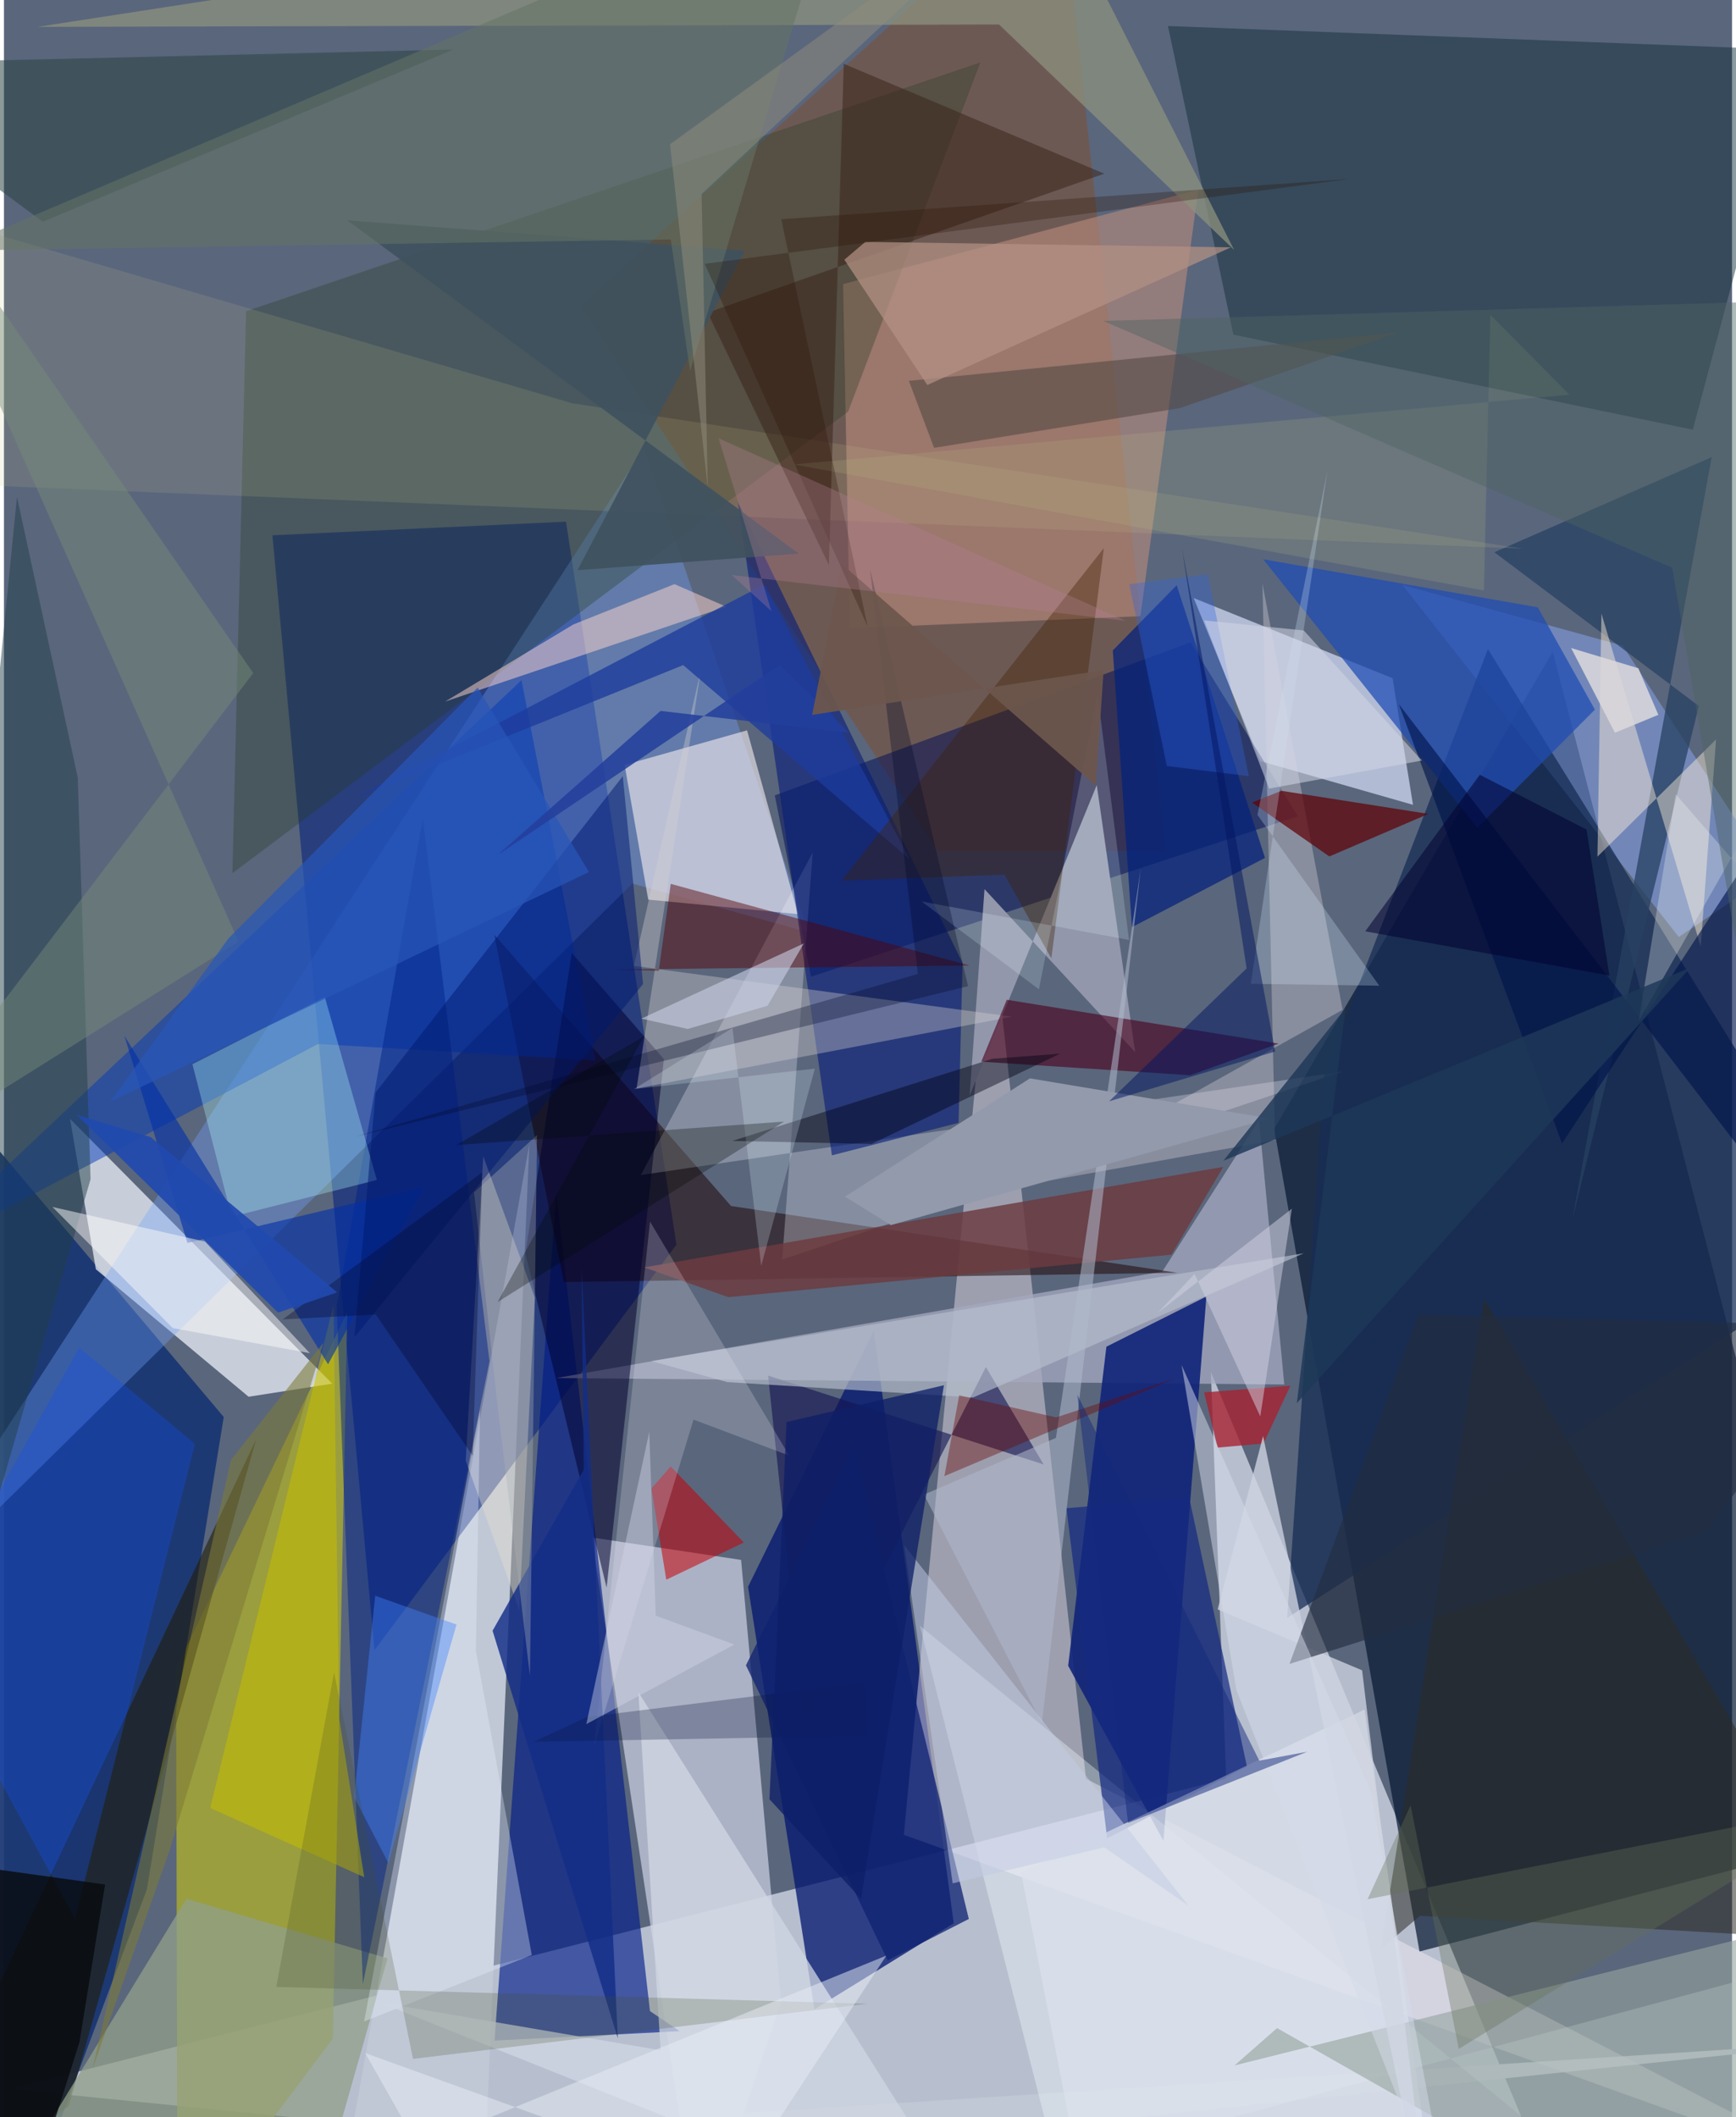 <svg xmlns="http://www.w3.org/2000/svg" width="228" height="278" viewBox="0 0 836 1024"><path fill="#5a667c" d="M0 0h836v1024H0z"/><path fill="#eaf1fe" fill-opacity=".643" d="M759.988 1086L2.824 1010.39l588.462-150.052-7.428-196.818z"/><path fill="#031630" fill-opacity=".694" d="M684.798 943.875L614.499 545.97l134.733-230.783L898 888.248z"/><path fill="#c0c8d6" d="M167.686 1034.297L898 987.124l-665.77 70.222 21.944-503.97z"/><path fill="#001e7c" fill-opacity=".549" d="M179.243 798.127L325.3 602.013 271.92 252.31l-142.049 6.582z"/><path fill="#abac2f" fill-opacity=".796" d="M166.084 634.56l-82.8 172.45.661 278.99 75.152-99.975z"/><path fill="#02166f" fill-opacity=".753" d="M420.784 643.528l38.701 286.72-67.421 41.598-32.092-204.374z"/><path fill="#fff3fb" fill-opacity=".408" d="M523.449 860.297l-45.785-417.303-42.336 444.445L898 1053.844z"/><path fill="#d2d6e8" fill-opacity=".682" d="M356.608 754.473l19.281 214L336.24 1086l-51.877-342.383z"/><path fill="#193672" fill-opacity=".929" d="M-62 485.776L4.554 1086 69.2 913.735l37.13-228.372z"/><path fill="#f4f8ff" fill-opacity=".71" d="M31.96 541.148l12.51 72.749 73.868 61.653 40.505-6.31z"/><path fill="#001c89" fill-opacity=".635" d="M326.91 982.411l-14.385-9.705-45.374-395.878-29.816 410.135z"/><path fill="#725649" fill-opacity=".78" d="M278.691 147.958L451.77 411.566l110.313.083L510.776-62z"/><path fill="#71a4ff" fill-opacity=".349" d="M389.235 450.933l-79.62-234.19L-62 788.183l366.028-360.845z"/><path fill="#dde4fe" fill-opacity=".671" d="M681.652 389.264l-9.883-61.25-96.207-38.758 32.17 78.844z"/><path fill="#102c37" fill-opacity=".478" d="M866.118 24.118l-303.01-11.533 31.657 149.277 222.246 45.956z"/><path fill="#000f57" fill-opacity=".514" d="M390.431 472.401l-17.526-87.709 201.143-73.96 51.88 84.035z"/><path fill="#a5a8bf" fill-opacity=".753" d="M267.21 666.51l293.203-51.545 46.732-73.287L619.39 669.63z"/><path fill="#112579" fill-opacity=".914" d="M533.333 651.344l48.37-24.261-20.777 263.269-46.09-84.692z"/><path fill="#b88b7b" fill-opacity=".608" d="M409.176 303.876l-3.22-166.467 171.828-45.66-28.004 206.302z"/><path fill="#1c0000" fill-opacity=".514" d="M237.199 452.054l114.534 131.258 216.012 32.286-296.925 4.514z"/><path fill="#efe9ee" fill-opacity=".627" d="M384.166 442.134l-72.487-7.027-11.43-65.14 59.248-16.73z"/><path fill="#f5ffff" fill-opacity=".345" d="M810.676 1086L898 942.305 509.12 1046.93l-66.036-260.62z"/><path fill="#f2f1fc" fill-opacity=".286" d="M391.267 412.256l-83.165 156.073 339.319-50.043-270.944 90.941z"/><path fill="#8eafff" fill-opacity=".459" d="M676.639 282.97l106.456 29.303 71.874 110.602-44.718 30.316z"/><path fill="#283e23" fill-opacity=".333" d="M472.347 30.184l-63.941 168.865-297.89 223.286 6.607-271.79z"/><path fill="#0039b8" fill-opacity=".494" d="M151.956 504.932l134.218 7.958-35.802-183.91-297.931 281.205z"/><path fill="#9297ac" d="M467.173 529.85l7.19-99.806 72.91 78.883-18.6-129.246z"/><path fill="#162d56" fill-opacity=".741" d="M620.779 782.506L898 604.74 717.896 313.93l-79.43 206.437z"/><path fill="#211c00" fill-opacity=".569" d="M-62 1086l93.315-67.381 90.669-322.454z"/><path fill="#204db4" fill-opacity=".733" d="M712.786 400.304l56.868-57.079-27.63-49.48-132.84-23.235z"/><path fill="#071e78" fill-opacity=".616" d="M400.54 558.802l-45.467-315.895 108.673 222.871-1.92 77.298z"/><path fill="#e6e0d1" fill-opacity=".4" d="M231.866 559.234l24.965 68.364-7.546 151.07-25.9-72.227z"/><path fill="#00002e" fill-opacity=".525" d="M291.553 767.903l-39.315-161.747 22.46-145.214 44.554 51.296z"/><path fill="#91a089" fill-opacity=".753" d="M88.275 918.343L7.272 1050.838 146.188 1086l39.376-138.816z"/><path fill="#ddd5da" fill-opacity=".357" d="M614.903 551.407L496.84 572.586l150.764-84.182-38.782-206.196z"/><path fill="#152982" fill-opacity=".71" d="M533.702 889.079l67.623-34.623-27.917-130.014-59.417 5.031z"/><path fill="#151451" fill-opacity=".616" d="M387.563 833.745l87.465-172.567 27.953 47.133-133.312-42.976z"/><path fill="#012389" fill-opacity=".494" d="M234.884 658.397L202.659 395.68 160.97 631.933l12.668 327.62z"/><path fill="#6d3b40" fill-opacity=".831" d="M309.718 612.985l40.696 14.402 214.365-20.549 25.089-42.458z"/><path fill="#b1ffff" fill-opacity=".31" d="M110.156 588.492L91.182 514.74l64.022-32.538 25.192 88.506z"/><path fill="#d7d3d4" fill-opacity=".357" d="M487.648 491.736l-181.619 34.736 31.095-202.34-32.367 143.021z"/><path fill="#c4bb02" fill-opacity=".565" d="M99.79 874.465l74.503 33.477-12.171-77.168-2.658-199.89z"/><path fill="#274163" fill-opacity=".753" d="M826.166 221.085L721.02 267.103l98.91 74.36-61.156 248.29z"/><path fill="#104feb" fill-opacity=".333" d="M92.361 698.34l-55.953-46.56-76.89 138.04 74.883 138.31z"/><path fill="#4a001c" fill-opacity=".612" d="M485.132 483.553l-12.327 29.927 101.051 6.57 42.822-15.285z"/><path fill="#5f0307" fill-opacity=".729" d="M641.193 414.229l47.904-20.571-71.127-11.173-14.205 5.683z"/><path fill="#2b2c25" fill-opacity=".537" d="M685.034 926.603l-18.961 16.122 49.956-314.78L898 938.805z"/><path fill="#ffd5cd" fill-opacity=".506" d="M349.352 293.415l-25.001-10.893-48.837 19.482-62.075 37.312z"/><path fill="#dbe0ea" fill-opacity=".792" d="M521.734 1058.254l170.35 7.728-33.892-239.108-166.127 78.968z"/><path fill="#e9f1ff" fill-opacity=".349" d="M228.293 798.421l2.019-116.54-56.089 295.829 81.126-32.13z"/><path fill="#95a49f" fill-opacity=".612" d="M595.301 998.998l20.593-18.083L801.046 1086 898 923.283z"/><path fill="#530003" fill-opacity=".459" d="M293.508 468.957l23.271.539 5.79-42.005 144.52 39.498z"/><path fill="#0330a9" fill-opacity=".612" d="M156.797 659.872L58.26 500.967l30.5 100.207 114.594-27.286z"/><path fill="#d1d8e2" fill-opacity=".741" d="M181.85 968.517l135.834 23.154-10.78-173.23L475.7 1086z"/><path fill="#05227b" fill-opacity=".737" d="M536.43 314.592l9.243 133.853 64.386-33.518-42.725-131.874z"/><path fill="#2b4443" fill-opacity=".541" d="M217.488 23.946L18.83 107.26-62 47.59V30.6z"/><path fill="#1f3e48" fill-opacity=".486" d="M41.897 570.35l-6.192-194.219L6.3 240.341-62 927.893z"/><path fill="#b6bfcd" fill-opacity=".655" d="M628.807 606.17l-315.572 52.12 36.782 10.19 118.845 7.416z"/><path fill="#ffefd7" fill-opacity=".451" d="M770.89 414.324l1.92-117.58 48.028 161.084 7.425-100.182z"/><path fill="#01134b" fill-opacity=".631" d="M674.835 340.622L898 631.386v-299.12L753.755 553.072z"/><path fill="#8b907e" fill-opacity=".765" d="M595.124 120.878L502.434-62 16.245 13l465.138-1.147z"/><path fill="#cbc48c" fill-opacity=".149" d="M735.223 265.429l-789.4-32.505 31.816-125.062 297.359 87.203z"/><path fill="#c60008" fill-opacity=".541" d="M322.536 709.29l-9.278 10.629 7.153 44.126 37.507-17.983z"/><path fill="#362115" fill-opacity=".482" d="M406.253 30.835l-7.155 242.523-58.678-122.16 191.89-67.194z"/><path fill="#001971" fill-opacity=".502" d="M179.762 528.396l-10.177 118.32 139.587-170.77-9.803-100.523z"/><path fill="#a82231" fill-opacity=".788" d="M587.139 700.153l-6.541-26.71 41.716-3.19-12.982 27.907z"/><path fill="#0f2373" fill-opacity=".761" d="M411.262 699.955l-52.317 105.497 68.586 142.756 39.245-20.076z"/><path fill="#1e3c9e" fill-opacity=".788" d="M328.598 321.677l109.67 94.009-70.477-132.99-198.784 103.642z"/><path fill="#544a44" fill-opacity=".588" d="M568.918 197.388l106.144-36.738-237.29 23.547 12.184 32.412z"/><path fill="#3f2202" fill-opacity=".38" d="M405.209 425.95l126.885-160.83-25.382 198.425-22.732-40.487z"/><path fill="#eee9f7" fill-opacity=".224" d="M333.592 686.607l46.273 17.415-67.321-113.184-27.062 253.794z"/><path fill="#b1b9cc" fill-opacity=".545" d="M508.915 695.46l-63.852 27.427 57.05 110.533 47.877-413.645z"/><path fill="#fefcfa" fill-opacity=".486" d="M97.194 600.51l50.802 53.976-66.305-12.125-58.224-58.596z"/><path fill="#b39183" fill-opacity=".725" d="M406.568 125.608l10.158-8.623 176.818 2.639-146.846 66.587z"/><path fill="#ced3e0" fill-opacity=".784" d="M609.13 694.553L690.68 1086l-33.643-278.127-69.893-29.465z"/><path fill="#4383ff" fill-opacity=".412" d="M169.41 869.21l10.202-97.388 39.319 13.913-32.976 115.302z"/><path fill="#090b10" fill-opacity=".831" d="M5.386 1086l-29.862-184.766 73.41 10.231-12.4 76.273z"/><path fill="#dbd9db" fill-opacity=".867" d="M779.355 354.406l20.992-8.678-9.671-22.521-32.528-9.773z"/><path fill="#d4d4e3" fill-opacity=".498" d="M607.772 685.092l15.277-100.49-64.904 50.41 17.849-18.887z"/><path fill="#929aac" d="M429.07 592.538l183.373-51.59-116.103-19.384-89.464 57.185z"/><path fill="#132d87" fill-opacity=".82" d="M280.457 710.838l-44.081 77.89 60.58 197.06-17.479-372.19z"/><path fill="#475028" fill-opacity=".224" d="M159.7 808.892l38.175 186.932 219.965-26.696-286.102-8.127z"/><path fill="#40525f" fill-opacity=".918" d="M165.997 106.516l218.495 161.24-107.034 8.031 81.013-154.55z"/><path fill="#7e7a37" fill-opacity=".573" d="M154.583 649.404L79.97 895.415l-37.007 104.859 66.878-294.151z"/><path fill="#e8edf5" fill-opacity=".506" d="M353.632 1057.456L174.765 993l25.647 45.279 226.465-92.426z"/><path fill="#6a0806" fill-opacity=".404" d="M566.327 666.775l-57.332 18.776-46.883-10.66-7.154 39.055z"/><path fill="#010014" fill-opacity=".435" d="M510.906 509.633l-91.167 43.643-67.412-1.448 125.86-39.727z"/><path fill="#657466" fill-opacity=".537" d="M404.063-62L-25.388 121.238l347.982-5.41 9.348 63.614z"/><path fill="#e9feff" fill-opacity=".188" d="M443.974 436.034l100.29 18.585-15.246-119.103-28.331 142.972z"/><path fill="#232d40" fill-opacity=".635" d="M823.371 740.797L898 641.291l-213.775-5.37-62.326 168.863z"/><path fill="#768b78" fill-opacity=".459" d="M-62 61.403l175.514 394.01L-62 565.47l182.597-239.912z"/><path fill="#cad0e6" fill-opacity=".592" d="M308.355 492.67l22.422 4.993 38.625-11.19 17.554-30.168z"/><path fill="#2856b8" fill-opacity=".71" d="M283 421.753L51.428 532.888l57.253-79.059 120.463-121.258z"/><path fill="#b5b781" fill-opacity=".196" d="M719.083 152.253l-3.106 133.345-333.754-60.97 375.124-33.711z"/><path fill="#d6ebfc" fill-opacity=".259" d="M606.412 394.128l33.868-166.619-37.095 248.312 62.155.934z"/><path fill="#f7f8f7" fill-opacity=".282" d="M808.76 384.092L898 486.974 860.148 371.68l-69.306 122.2z"/><path fill="#d5dbe9" fill-opacity=".498" d="M660.848 865.24L702.473 1086l-106.23-268.453-26.558-157.387z"/><path fill="#afb3b4" fill-opacity=".357" d="M238.47 677.071l15.983 133.39 3.424-261.453-30.457 27.673z"/><path fill="#1e3858" fill-opacity=".82" d="M815.871 467.998L589.9 561.432l59.113-73.818-23.562 191.027z"/><path fill="#08153a" fill-opacity=".278" d="M416.163 813.79l-134.068 16.652-25.879 12.007 161.78-2.958z"/><path fill="#647156" fill-opacity=".349" d="M703.804 990.977L898 871.655l-238.314 46.932 20.83-45.483z"/><path fill="#000130" fill-opacity=".533" d="M658.552 450.447l55.416-75.71 51.64 26.494 11.055 70.633z"/><path fill="#000827" fill-opacity=".314" d="M466.387 476.967l-47.378-201.612 23.107 195.708-272.256 78.712z"/><path fill="#3065df" fill-opacity=".341" d="M582.348 277.706l19.873 97.686-39.662-4.9-18.146-87.897z"/><path fill="#c2cbe3" fill-opacity=".518" d="M458.965 910.904l73.364-17.45 40.657 28.208L435.491 747.34z"/><path fill="#04072c" fill-opacity=".345" d="M179.84 635.773l46.898 68.299 4.664-137.073-96.568 71.147z"/><path fill="#214ab0" fill-opacity=".922" d="M161.178 625.076L70.98 549.974l-35.785-10.77 97.418 95.677z"/><path fill="#dbeaf6" fill-opacity=".239" d="M392.295 516.85l-87.527 9.91 47.662-29.59 13.897 115.125z"/><path fill="#021761" fill-opacity=".514" d="M569.96 265.45l44.986 243.128-80.297 24.078 66.52-64.27z"/><path fill="#918d7d" fill-opacity=".506" d="M322.238 69.765L504.244-62 337.5 93.873l3.005 142.38z"/><path fill="#d3d6e8" fill-opacity=".42" d="M315.335 781.457l37.996 13.946-71.6 38.49 30.457-141.318z"/><path fill="#d2d7e5" fill-opacity=".545" d="M628.804 304.935l-48.184-4.846 31.425 81.328 73.91-13.576z"/><path fill="#14297b" fill-opacity=".494" d="M607.296 851.563l23.138-4.29-86.622 34.429-24.556-207.128z"/><path fill="#233e9b" fill-opacity=".855" d="M375.245 321.611l-136.362 91.895 78.778-69.658 91.304 10.64z"/><path fill="#6d564d" fill-opacity=".941" d="M405.258 272.738l-14.271 73.03 140.996-21.66-3.768 55.865z"/><path fill="#000900" fill-opacity=".294" d="M218.779 553.82l90.76-52.521-70.755 128.483 138.577-87.3z"/><path fill="#290f01" fill-opacity=".286" d="M339.014 127.604l78.808 175.457-41.78-197.01 274.53-19.45z"/><path fill="#0e1f67" fill-opacity=".765" d="M378.593 687.786l76.14-17.79-40.094 248.473-44.308-48.242z"/><path fill="#b37f95" fill-opacity=".318" d="M352.07 278.135l190.538 22.111-196.908-88.29 25.532 83.559z"/><path fill="#4e6361" fill-opacity=".443" d="M531.88 155.214l353.237-10.31-40.6 349.803-37.459-220.087z"/></svg>